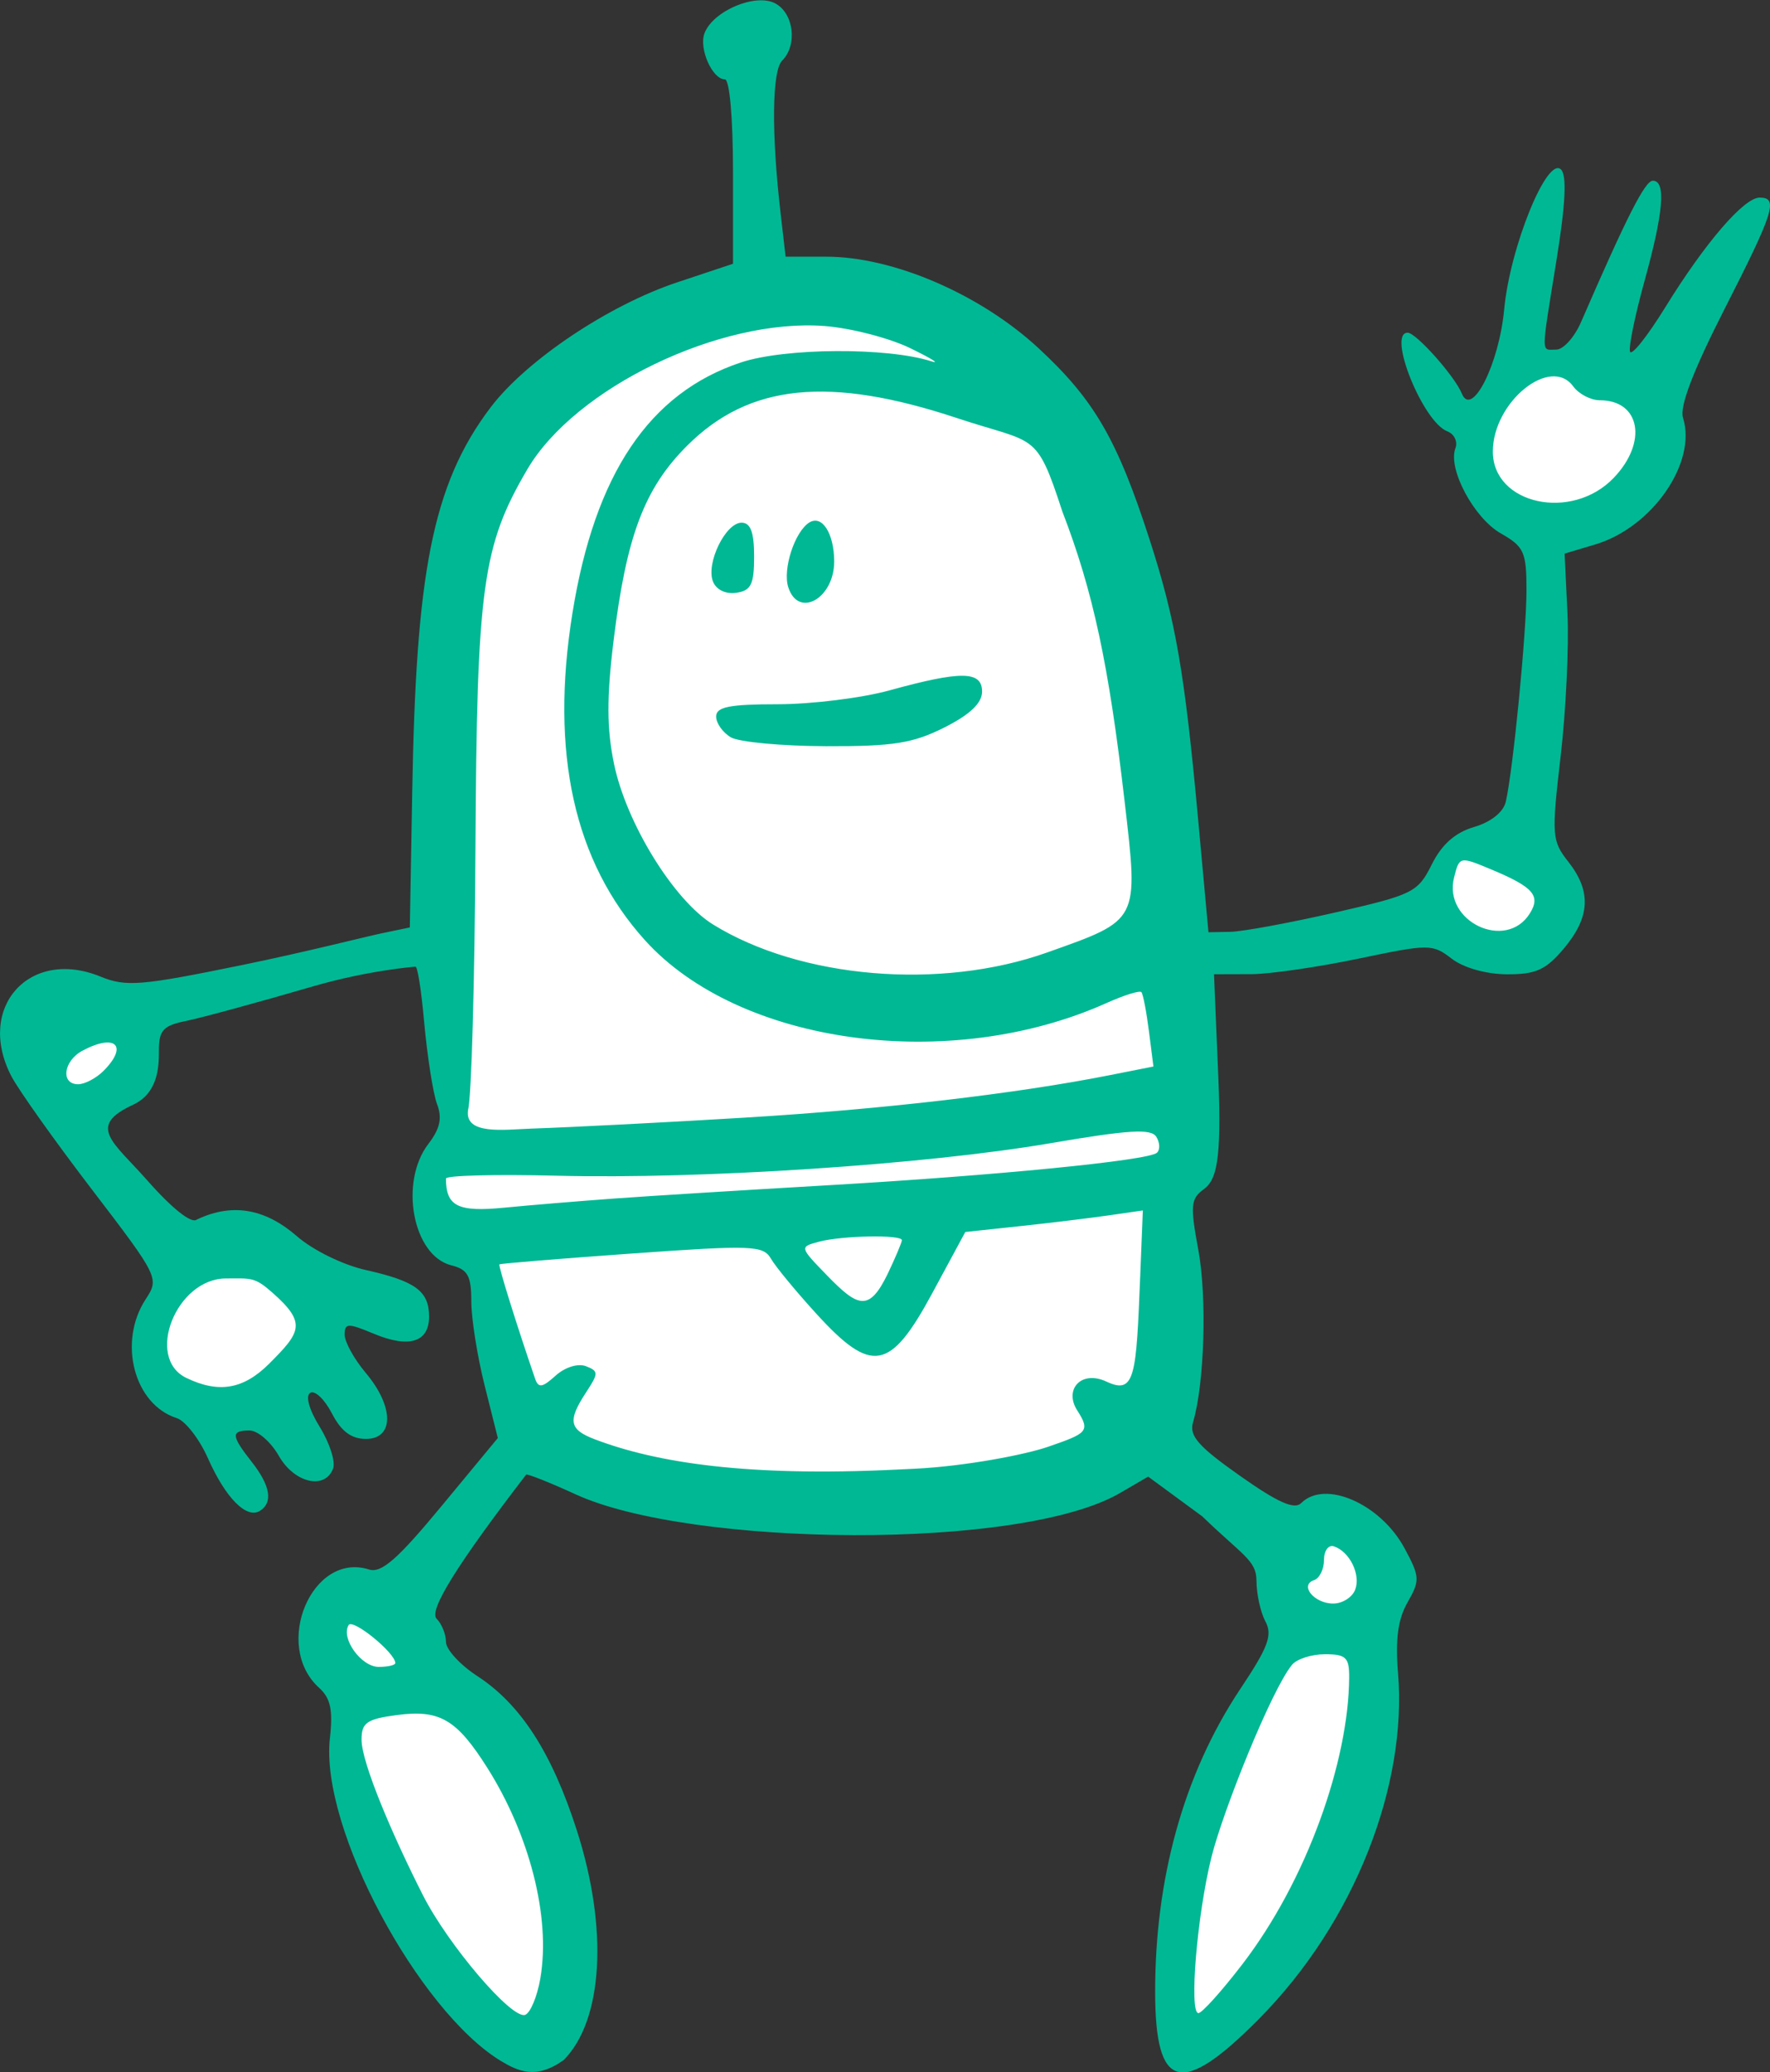 <?xml version="1.0" ?><svg height="227.391mm" viewBox="0 0 194.274 227.391" width="194.274mm" xmlns="http://www.w3.org/2000/svg">
    <rect x="0" y="0" width="194.274" height="227.391" fill="#333333" stroke="none"/>
    <path d="m 2828.92,1034.299 c -2.899,-0.066 -5.963,0.101 -9.199,0.531 -51.782,6.882 -50.137,54.782 -49.701,71.141 0.436,16.359 1.139,62.539 1.139,62.539 0,0 -4.727,3.319 -4.459,8.541 0.268,5.222 8.217,7.758 8.217,7.758 0,0 3.084,16.509 6.002,24.99 2.918,8.481 18.546,15.786 53.09,15.906 34.544,0.121 46.619,-9.084 48.027,-15.211 1.409,-6.127 2.045,-33.533 2.045,-33.533 0,0 4.395,-2.203 4.562,-7.998 0.168,-5.795 -7.145,-64.229 -8.453,-72.469 -1.226,-7.725 -7.787,-61.21 -51.27,-62.195 z m 117.998,11 c -5.76,0.03 -10.986,3.047 -12.818,9.945 0,0 -2.415,9.538 8.082,13.492 10.497,3.954 15.864,-3.773 18.547,-9.508 2.683,-5.735 1.005,-9.628 -6.976,-12.646 -2.245,-0.849 -4.58,-1.295 -6.834,-1.283 z m -10.594,76.445 c -4.47,-0.1 -7.849,2.858 -9.814,7.621 0,0 1.946,5.673 7.111,8.088 5.165,2.415 9.156,0.151 10.934,-3.199 1.778,-3.35 2.246,-9.235 -4.227,-11.68 -1.416,-0.535 -2.752,-0.802 -4.004,-0.83 z m -221.557,24.951 c -3.224,0.027 -6.623,1.308 -7.857,2.867 -2.079,2.626 -2.683,11.409 6.238,12.315 8.519,-4.316 10.43,-9.536 7.244,-13.158 -1.294,-1.471 -3.419,-2.042 -5.625,-2.023 z m 24.439,39.508 c -4,0 -8.468,1.938 -12.543,5.436 0,0 -4.829,9.566 -1.576,14.818 3.253,5.252 9.728,5.342 19.018,1.268 9.29,-4.075 8.082,-12.011 3.186,-17.807 -2.142,-2.535 -4.972,-3.713 -8.084,-3.715 z m 170.016,42.881 c -1.706,0.038 -3.316,1.336 -5.361,4.49 -4.092,6.308 0.871,11.078 0.871,11.078 0,0 -8.45,15.362 -13.045,24.537 -4.595,9.175 -9.76,39.237 -1.912,41.26 9.156,-5.222 21.363,-28.643 26.695,-43.01 5.332,-14.367 -1.307,-24.055 -1.307,-24.055 0,0 4.863,-7.456 0,-11.229 -2.432,-1.886 -4.235,-3.11 -5.941,-3.072 z m -153.428,13.211 c -1.317,0.043 -2.678,0.257 -4.045,0.627 -7.11,8.029 3.389,14.156 3.389,14.156 0,0 1.34,20.162 7.209,30.031 5.869,9.87 16.851,26.514 24.047,23.303 7.195,-3.212 6.003,-11.591 -1.342,-34.107 -7.345,-22.516 -15.795,-21.672 -15.795,-21.672 0,0 -0.838,-3.018 -3.756,-7.606 -2.188,-3.441 -5.755,-4.861 -9.707,-4.732 z" fill="#FFFFFF" transform="translate(-94.529,12.079) matrix(0.695,0,0,0.695,451.666,3071.91) translate(-3214.018,-5425.629)"/>
    <path d="m -434.818,-4112.006 c -12.866,-7.846 -28.555,-36.677 -26.946,-50.951 0.5,-4.433 0.099,-6.3 -1.703,-7.931 -7.39,-6.688 -1.128,-21.546 7.876,-18.689 1.952,0.62 4.503,-1.607 11.428,-9.978 l 8.915,-10.775 -2.094,-8.351 c -1.152,-4.593 -2.094,-10.551 -2.094,-13.24 0,-4.035 -0.554,-5.028 -3.166,-5.684 -6.072,-1.524 -8.252,-13.133 -3.603,-19.183 1.827,-2.378 2.197,-4.07 1.366,-6.255 -0.626,-1.648 -1.55,-7.531 -2.052,-13.074 -0.502,-5.543 -1.066,-8.636 -1.349,-8.636 -0.282,0 -7.628,0.61 -16.228,3.116 -8.6,2.507 -17.586,4.955 -19.969,5.439 -3.684,0.749 -4.333,1.458 -4.333,4.729 0,2.397 -0.061,6.658 -4.111,8.53 -7.36,3.401 -3.068,5.864 2.304,11.958 3.895,4.418 6.95,6.838 7.777,6.161 6.043,-2.896 11.23,-1.354 15.763,2.57 2.562,2.249 7.287,4.571 10.992,5.402 7.804,1.749 9.941,3.327 9.941,7.341 0,4.054 -3.163,5.032 -8.741,2.701 -4.088,-1.708 -4.592,-1.691 -4.592,0.154 0,1.14 1.5,3.856 3.333,6.034 4.484,5.329 4.501,10.424 0.034,10.424 -2.325,0 -3.916,-1.194 -5.39,-4.044 -1.15,-2.224 -2.685,-3.676 -3.411,-3.228 -0.79,0.488 -0.18,2.661 1.52,5.411 1.562,2.527 2.5,5.48 2.085,6.561 -1.303,3.395 -6.132,2.254 -8.567,-2.025 -1.249,-2.195 -3.321,-3.995 -4.605,-4 -2.991,-0.011 -2.937,0.804 0.333,4.961 2.951,3.751 3.391,6.425 1.275,7.733 -2.105,1.301 -5.423,-2.059 -8.185,-8.288 -1.362,-3.072 -3.585,-5.937 -4.941,-6.367 -6.747,-2.142 -9.323,-12.023 -4.895,-18.781 2.159,-3.296 2.049,-3.52 -8.515,-17.334 -5.887,-7.697 -11.611,-15.751 -12.721,-17.898 -5.599,-10.828 2.87,-20.278 14.075,-15.706 4.065,1.659 6.337,1.472 22.547,-1.852 9.914,-2.033 19.421,-4.462 21.754,-4.949 l 4.568,-0.954 0.382,-21.575 c 0.597,-33.724 2.992,-48.245 12.435,-60.617 5.653,-7.407 18.617,-16.076 29.412,-19.669 l 8.809,-2.932 v -14.558 c -6e-4,-8.462 -0.539,-14.558 -1.287,-14.558 -1.982,0 -4.136,-4.883 -3.214,-7.286 1.36,-3.543 8.073,-6.37 11.179,-4.707 2.928,1.567 3.534,6.58 1.092,9.023 -1.611,1.611 -1.721,11.361 -0.269,23.97 l 0.806,7 h 6.437 c 10.564,0 24.298,5.921 33.502,14.442 8.806,8.153 12.432,14.398 17.547,30.225 4.12,12.747 5.534,20.91 7.678,44.333 l 1.618,17.667 3.455,-0.064 c 1.9,-0.035 9.315,-1.401 16.477,-3.034 12.395,-2.828 13.133,-3.193 15.333,-7.603 1.585,-3.176 3.689,-5.037 6.692,-5.921 2.675,-0.787 4.623,-2.345 5.003,-4 1.145,-4.985 3.261,-26.631 3.264,-33.378 0.003,-6.031 -0.383,-6.886 -4.044,-8.97 -4.258,-2.423 -8.419,-10.22 -7.18,-13.45 0.402,-1.046 -0.177,-2.251 -1.286,-2.676 -3.87,-1.485 -9.529,-15.57 -6.255,-15.57 1.33,0 7.446,6.872 8.559,9.617 1.573,3.879 5.878,-4.682 6.681,-13.285 0.918,-9.832 6.792,-24.286 8.979,-22.098 0.935,0.935 0.714,5.434 -0.7,14.219 -2.499,15.528 -2.494,14.213 -0.046,14.213 1.112,0 2.868,-1.95 3.903,-4.333 7.221,-16.635 10.114,-22.333 11.339,-22.333 2.115,0 1.702,4.976 -1.316,15.868 -1.496,5.398 -2.523,10.404 -2.283,11.124 0.24,0.721 2.744,-2.429 5.565,-6.998 6.294,-10.197 12.429,-17.328 14.909,-17.328 2.987,0 2.288,2.217 -5.542,17.588 -4.939,9.696 -7.125,15.412 -6.567,17.17 2.245,7.072 -4.845,17.318 -13.845,20.008 l -4.85,1.45 0.451,9.427 c 0.248,5.185 -0.238,15.347 -1.079,22.582 -1.453,12.501 -1.393,13.328 1.216,16.645 3.67,4.665 3.459,8.744 -0.706,13.695 -2.848,3.385 -4.422,4.097 -9,4.073 -3.283,-0.017 -6.838,-1.021 -8.707,-2.459 -3.052,-2.347 -3.549,-2.348 -14.667,-0.023 -6.329,1.323 -13.908,2.43 -16.841,2.459 l -6.037,0.018 0.677,16.161 c 0.574,13.693 -0.371,16.378 -2.324,17.806 -2.032,1.486 -2.128,2.591 -0.832,9.54 1.375,7.372 0.988,21.127 -0.829,27.212 -0.645,2.16 0.802,3.817 7.4,8.471 5.979,4.216 8.601,5.386 9.673,4.314 3.75,-3.75 12.538,0.093 16.335,7.142 2.416,4.485 2.448,5.075 0.469,8.524 -1.517,2.643 -1.949,5.847 -1.506,11.182 1.461,17.613 -6.748,39.25 -22.002,54.635 -12.249,12.355 -16.358,11.257 -16.358,-4.371 0,-17.45 4.308,-34.083 13.497,-47.843 4.373,-6.548 5.069,-8.435 3.911,-10.598 -0.775,-1.448 -1.408,-4.356 -1.408,-6.462 0,-3.168 -2.248,-4.007 -8.552,-10.11 l -8.552,-6.28 -4.448,2.592 c -15.698,9.148 -67.854,8.498 -85.926,0.225 -4.177,-1.912 -7.716,-3.318 -7.865,-3.124 -10.883,14.167 -15.415,21.46 -14.133,22.742 0.812,0.812 1.477,2.456 1.477,3.654 0,1.197 2.227,3.627 4.949,5.4 6.844,4.457 11.752,12.053 15.697,24.292 5.041,15.638 4.152,30.132 -2.067,36.351 -4.376,3.12 -7.219,1.75 -9.96,0.101 z m 6.279,-12.965 c 1.717,-9.879 -1.846,-22.951 -8.327,-33.224 -4.887,-7.745 -7.562,-9.304 -14.389,-8.389 -4.687,0.629 -5.515,1.21 -5.515,3.867 0,3.679 4.927,15.183 9.694,24.569 3.999,7.874 14.013,19.606 16.131,18.9 0.824,-0.275 1.907,-2.85 2.407,-5.723 z m 110.838,-2.224 c 10.266,-13.358 16.824,-32.166 16.907,-45.333 0.02,-3.156 -0.511,-3.667 -3.814,-3.667 -2.11,0 -4.455,0.75 -5.21,1.667 -3.222,3.91 -10.872,22.956 -12.716,30.333 -2.275,9.102 -3.579,24.667 -2.067,24.667 0.554,0 3.659,-3.45 6.899,-7.667 z m -133.736,-47.606 c 0,-1.602 -6.711,-7.067 -7.37,-6.002 -1.279,2.069 1.984,6.608 4.75,6.608 1.441,0 2.62,-0.273 2.62,-0.606 z m 151.587,-11.575 c 0.915,-2.385 -0.863,-6.022 -3.349,-6.851 -0.864,-0.288 -1.571,0.676 -1.571,2.143 0,1.467 -0.706,2.902 -1.569,3.19 -2.365,0.788 0.014,3.699 3.023,3.699 1.446,0 3.006,-0.982 3.467,-2.181 z m -69.587,-19.107 c 8.086,-0.391 17.549,-2.243 21.073,-3.462 6.136,-2.124 6.765,-2.416 4.619,-5.754 -2.116,-3.291 0.625,-6.416 4.631,-4.538 4.528,2.122 4.688,-0.935 5.317,-16.661 l 0.415,-10.369 -5.361,0.775 c -2.949,0.426 -9.257,1.192 -14.019,1.702 l -8.658,0.927 -5.22,9.667 c -6.645,12.304 -9.551,12.823 -18.282,3.261 -3.217,-3.523 -6.449,-7.439 -7.182,-8.702 -1.23,-2.119 -2.929,-2.183 -21.991,-0.826 -11.362,0.809 -20.767,1.58 -20.901,1.714 -0.2,0.2 2.816,9.855 5.644,18.067 0.513,1.49 1.138,1.395 3.226,-0.495 1.477,-1.336 3.532,-1.981 4.783,-1.501 2.022,0.776 2.026,1.099 0.05,4.115 -2.958,4.515 -2.705,5.886 1.375,7.437 9.789,3.722 24.119,5.915 47.57,4.782 z m -101.897,-16.609 c 4.97,-4.97 5.93,-6.391 0.498,-11.189 -2.838,-2.506 -3.332,-2.255 -7.351,-2.247 -7.829,0.014 -12.818,12.538 -6.249,15.706 5.131,2.474 9.034,1.798 13.103,-2.27 z m 97.65,-14.148 c 1.236,-2.591 2.247,-4.992 2.247,-5.333 0,-0.903 -9.468,-0.728 -13.088,0.242 -3.084,0.826 -3.082,0.834 1.262,5.315 4.876,5.016 6.637,5.825 9.58,-0.224 z m -43.086,-11.915 c 5.5,-0.398 20.5,-1.329 33.333,-2.07 26.794,-1.547 50.901,-3.921 52.278,-5.149 0.519,-0.463 0.479,-1.596 -0.09,-2.517 -0.818,-1.324 -4.323,-1.112 -16.743,1.011 -19.788,3.383 -55.073,5.706 -77.903,5.129 -9.65,-0.244 -17.544,-0.042 -17.543,0.448 0.009,4.38 1.871,5.312 9.187,4.6 4.115,-0.4 11.982,-1.053 17.482,-1.451 z m 20.667,-12.777 c 21.631,-1.307 42.658,-3.756 57.531,-6.702 l 6.864,-1.36 -0.714,-5.6 c -0.393,-3.08 -0.926,-5.844 -1.184,-6.142 -0.258,-0.298 -2.726,0.471 -5.483,1.709 -24.784,11.125 -57.995,6.615 -72.918,-9.903 -11.197,-12.393 -15.009,-29.581 -11.456,-51.65 3.537,-21.97 12.147,-34.782 26.603,-39.583 6.971,-2.315 23.106,-2.413 30.091,-0.181 1.467,0.468 -0.033,-0.463 -3.333,-2.069 -3.3,-1.607 -9.386,-3.182 -13.525,-3.5 -16.54,-1.273 -39.42,9.756 -46.971,22.643 -7.085,12.093 -7.964,18.509 -8.181,59.744 -0.11,20.9 -0.632,39.507 -1.16,41.349 -0.652,4.086 5.766,3.126 10.105,2.982 6.086,-0.201 21.265,-0.982 33.731,-1.735 z m -101.429,-7.358 c 3.988,-3.988 1.902,-5.989 -3.326,-3.191 -2.997,1.604 -3.467,5.287 -0.674,5.287 1.048,0 2.848,-0.943 4,-2.095 z m 149.016,-18.701 c 14.658,-5.208 14.46,-4.823 12.256,-23.87 -2.505,-21.647 -4.988,-33.202 -9.835,-45.772 -4.177,-12.803 -4.172,-10.613 -16.615,-14.739 -20.247,-6.714 -32.863,-5.422 -42.653,4.367 -6.755,6.755 -9.577,14.244 -11.606,30.804 -1.098,8.963 -1.078,13.895 0.082,19.462 1.949,9.362 9.435,21.492 15.623,25.317 13.838,8.552 35.928,10.408 52.749,4.431 z m -49.921,-33.977 c -1.283,-0.748 -2.333,-2.229 -2.333,-3.293 0,-1.513 2.117,-1.934 9.72,-1.934 5.346,0 13.296,-0.986 17.667,-2.192 11.325,-3.123 14.613,-3.08 14.613,0.192 0,1.82 -1.889,3.619 -5.949,5.667 -4.954,2.498 -8.078,2.993 -18.667,2.959 -6.995,-0.022 -13.767,-0.652 -15.051,-1.4 z m 9.056,-23.717 c -0.907,-2.858 1.034,-8.79 3.344,-10.217 1.994,-1.232 3.886,1.722 3.913,6.108 0.035,5.89 -5.667,9.119 -7.257,4.109 z m -11.895,-0.905 c -1.112,-2.897 1.998,-9.271 4.524,-9.271 1.423,0 1.982,1.503 1.982,5.333 0,4.42 -0.484,5.402 -2.83,5.737 -1.679,0.24 -3.174,-0.492 -3.676,-1.8 z m 129.008,52.432 c 1.763,-2.816 0.567,-4.173 -6.142,-6.974 -4.937,-2.061 -4.979,-2.052 -5.825,1.317 -1.743,6.946 8.213,11.652 11.967,5.656 z m 13.248,-68.776 c 5.4,-5.636 4.21,-12.26 -2.204,-12.26 -1.422,0 -3.309,-0.989 -4.193,-2.197 -3.587,-4.905 -12.688,2.481 -12.688,10.297 0,8.353 12.464,11.069 19.084,4.16 z" fill="#00B894" transform="translate(-94.529,12.079) matrix(0.695,0,0,0.695,451.666,3071.91)"/>
</svg>
